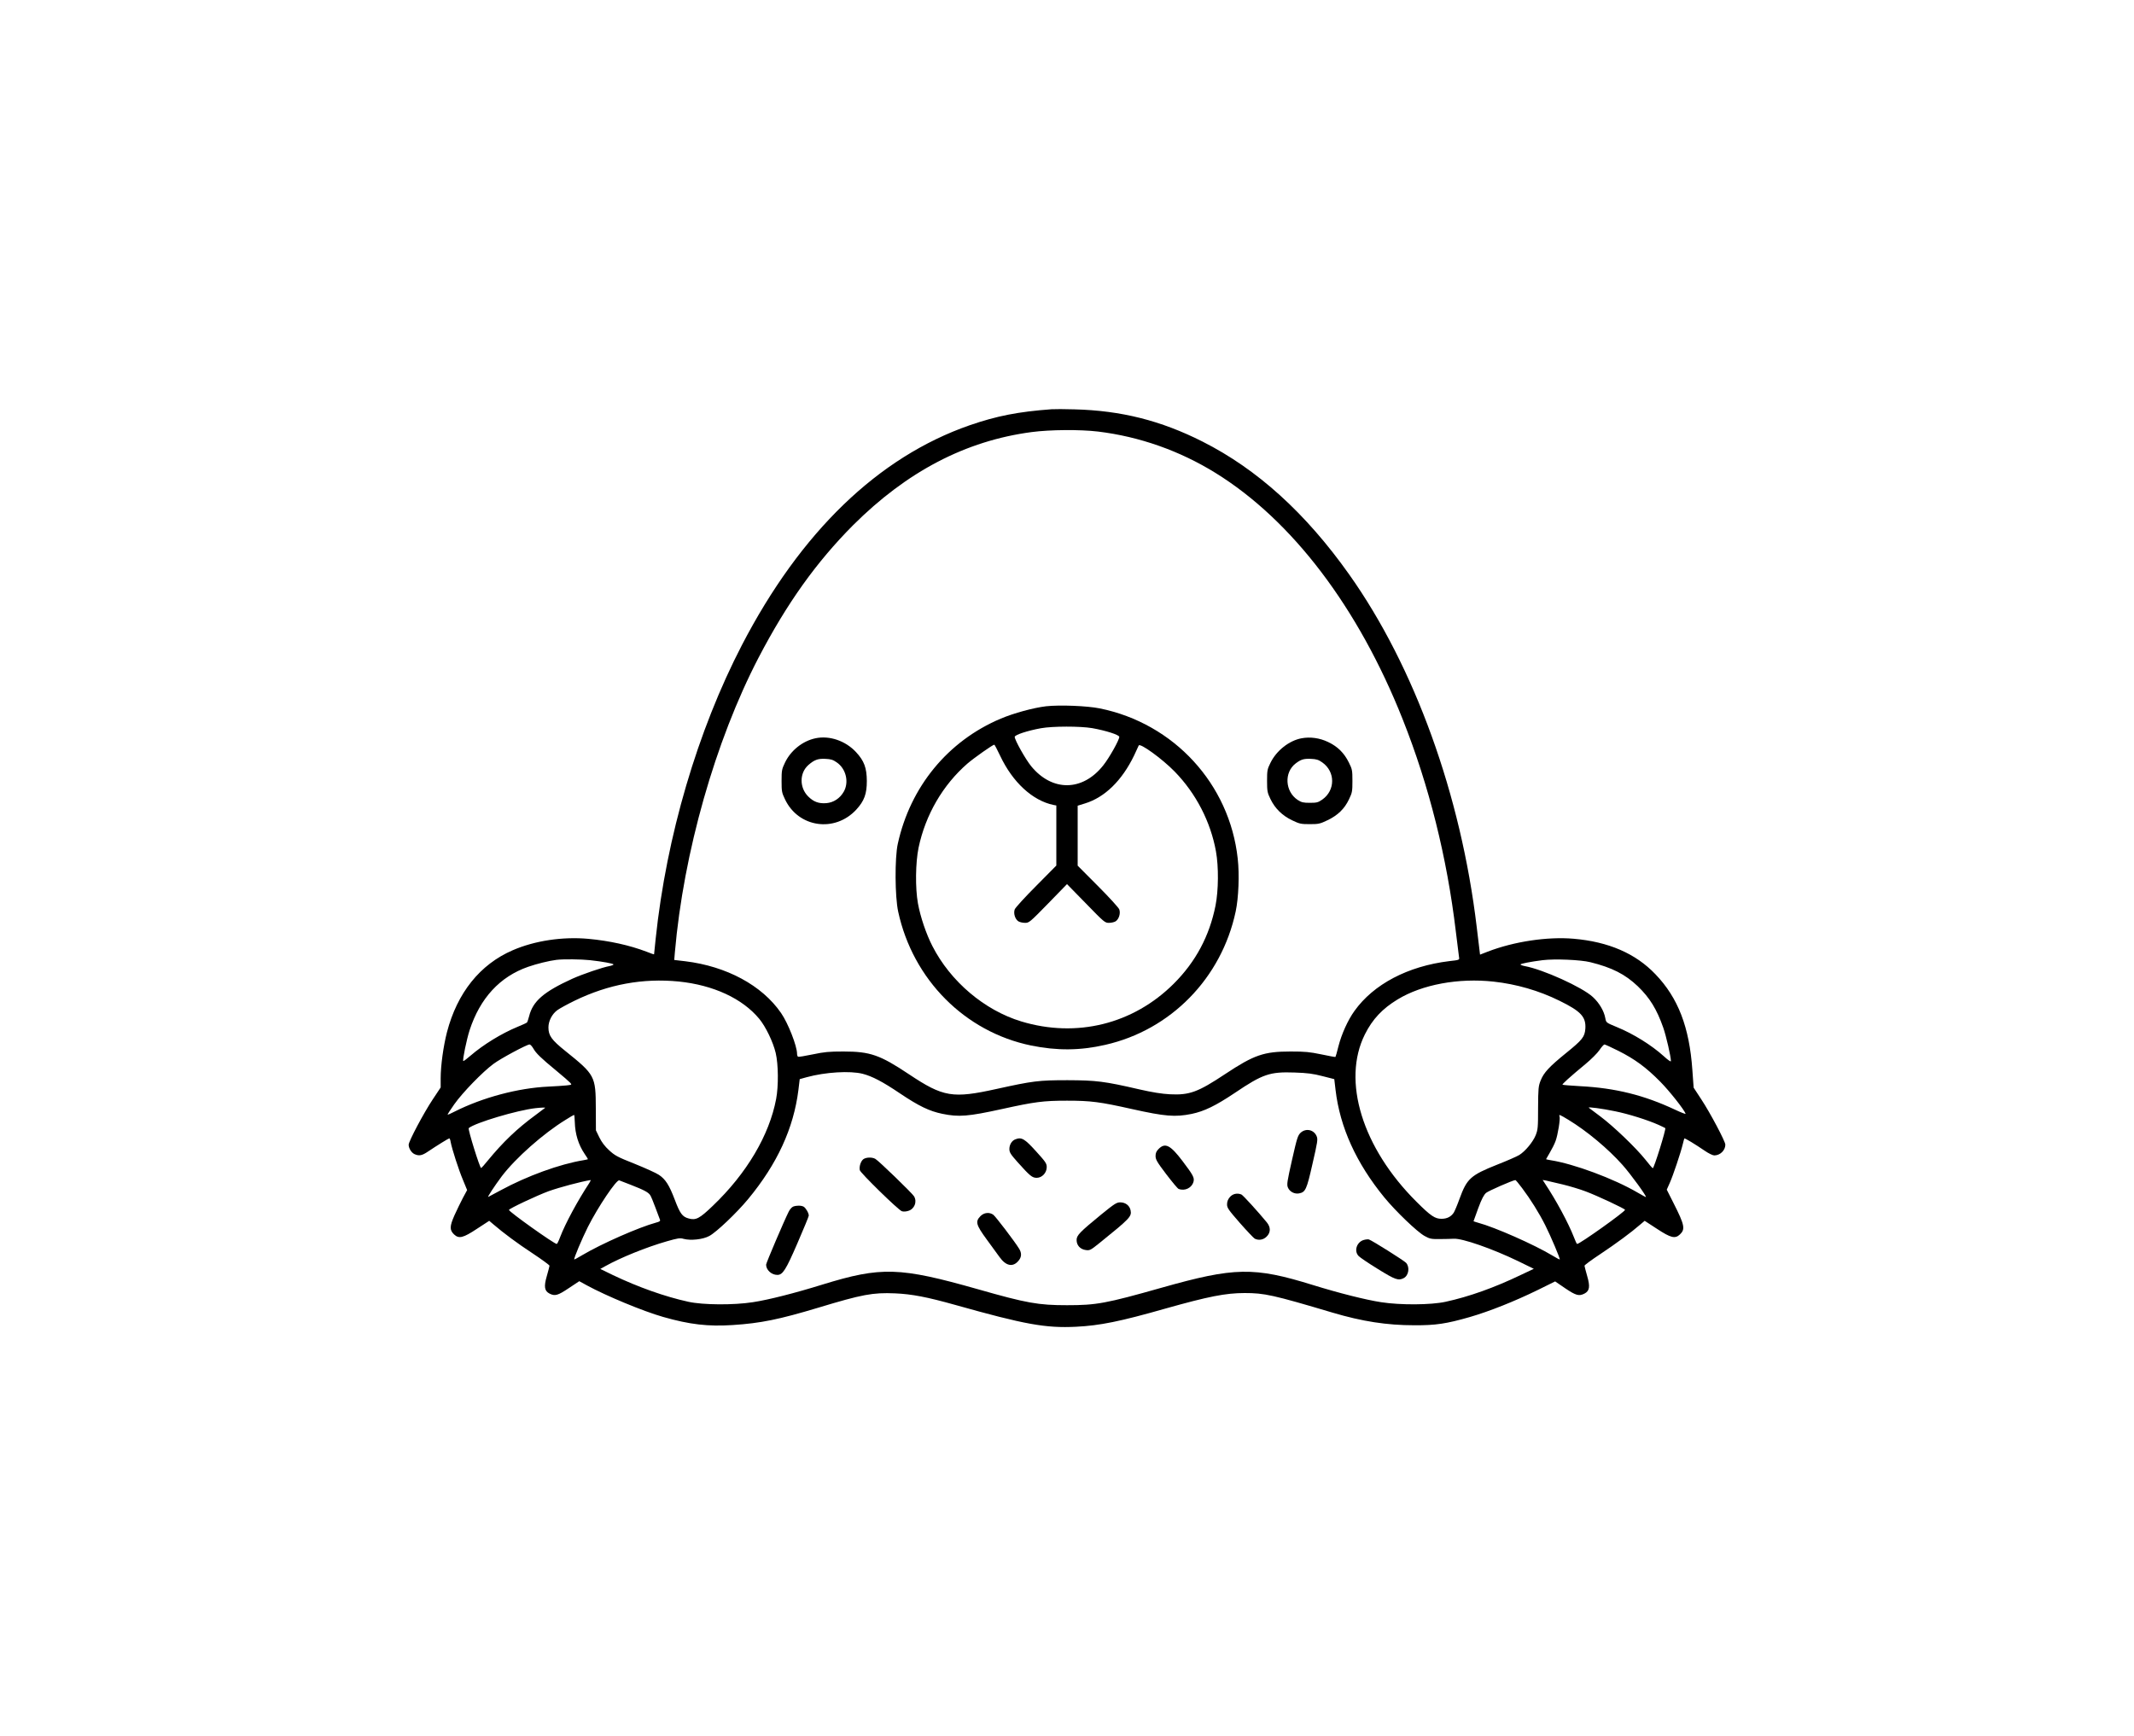 <?xml version="1.0" standalone="no"?>
<!DOCTYPE svg PUBLIC "-//W3C//DTD SVG 20010904//EN"
 "http://www.w3.org/TR/2001/REC-SVG-20010904/DTD/svg10.dtd">
<svg version="1.0" xmlns="http://www.w3.org/2000/svg"
 width="2000pt" height="1627pt" viewBox="0 0 2000 1627"
 preserveAspectRatio="xMidYMid meet">

<g transform="translate(0,1627) scale(0.1,-0.1)"
fill="#000000" stroke="none">
<path d="M9855 12434 c-313 -23 -515 -63 -767 -150 -857 -298 -1584 -1000
-2134 -2059 -416 -802 -708 -1793 -809 -2754 -8 -79 -15 -145 -15 -146 0 -2
-33 9 -72 25 -158 60 -347 102 -544 120 -241 22 -502 -17 -709 -107 -306 -132
-520 -399 -616 -768 -34 -132 -59 -314 -59 -432 l0 -86 -75 -113 c-84 -126
-225 -392 -225 -424 0 -33 26 -75 55 -88 42 -19 70 -14 126 24 80 54 193 124
200 124 4 0 10 -16 13 -36 13 -67 75 -260 115 -354 l39 -95 -39 -72 c-21 -40
-57 -114 -80 -165 -46 -104 -46 -138 -3 -179 45 -42 84 -33 214 53 l115 75 40
-34 c97 -83 222 -176 368 -272 86 -57 157 -109 157 -115 0 -6 -12 -49 -25 -96
-29 -99 -23 -140 25 -165 51 -26 78 -18 181 51 l98 65 73 -40 c180 -98 527
-242 713 -295 249 -71 420 -91 652 -76 263 17 437 53 803 163 410 124 509 143
719 134 158 -7 299 -34 566 -109 651 -183 844 -218 1130 -204 222 11 412 49
843 172 398 112 559 144 737 144 185 0 264 -17 825 -184 277 -82 507 -118 765
-118 201 -1 300 14 520 77 186 54 421 148 636 253 l164 81 95 -65 c101 -68
129 -75 180 -49 48 25 54 66 25 165 -13 47 -25 90 -25 96 0 6 66 55 148 109
150 100 292 205 371 274 l45 38 115 -75 c131 -86 170 -95 215 -53 52 49 45 88
-59 293 l-64 127 28 63 c31 69 103 284 122 363 7 28 13 52 15 54 4 5 101 -54
192 -116 35 -24 74 -43 88 -43 55 0 104 47 104 101 0 30 -143 300 -225 424
l-72 110 -12 165 c-28 402 -133 676 -346 898 -186 195 -440 305 -768 333 -244
21 -558 -26 -804 -121 l-72 -28 -5 42 c-3 22 -15 120 -26 216 -148 1240 -582
2440 -1195 3305 -408 576 -862 987 -1375 1246 -390 197 -763 291 -1200 302
-91 3 -187 3 -215 1z m435 -209 c389 -47 766 -180 1102 -388 718 -444 1338
-1261 1754 -2309 248 -624 415 -1294 498 -1988 14 -118 28 -227 30 -241 5 -27
5 -27 -92 -38 -387 -47 -709 -216 -888 -467 -62 -86 -121 -217 -150 -331 -13
-53 -26 -98 -28 -100 -2 -2 -61 9 -132 24 -111 23 -152 27 -289 27 -250 0
-342 -32 -612 -211 -256 -170 -335 -199 -518 -190 -76 4 -164 18 -287 46 -328
76 -404 85 -673 86 -271 0 -325 -7 -665 -82 -412 -91 -499 -77 -820 137 -273
182 -364 214 -615 214 -137 0 -178 -4 -288 -27 -71 -15 -133 -25 -138 -22 -5
4 -9 16 -9 28 0 72 -84 287 -150 382 -178 259 -511 438 -898 485 l-103 12 6
72 c81 933 378 1980 784 2761 266 510 541 895 885 1241 505 504 1055 792 1674
874 174 23 454 25 622 5z m-4760 -4955 c119 -13 220 -32 220 -40 0 -4 -17 -11
-37 -15 -67 -12 -253 -76 -347 -118 -270 -123 -372 -211 -407 -352 -7 -27 -16
-54 -20 -59 -4 -4 -44 -23 -89 -41 -150 -62 -321 -167 -439 -269 -36 -31 -66
-54 -69 -51 -9 8 31 201 59 288 98 301 284 503 549 595 80 28 198 57 265 65
63 8 233 6 315 -3z m9375 -19 c203 -50 326 -113 444 -225 113 -109 178 -215
239 -388 27 -77 72 -272 72 -314 0 -9 -27 9 -67 46 -114 103 -285 210 -440
273 -101 42 -100 41 -108 84 -12 67 -57 143 -117 198 -99 92 -468 259 -640
290 -21 4 -38 11 -38 15 0 7 95 26 207 40 113 14 356 4 448 -19z m-8544 -181
c324 -33 597 -159 755 -350 60 -73 129 -215 154 -320 25 -107 27 -309 4 -431
-64 -340 -276 -698 -593 -1001 -125 -120 -159 -138 -227 -119 -59 16 -81 46
-130 176 -52 137 -87 192 -149 233 -25 17 -127 63 -226 103 -162 64 -187 78
-240 127 -40 36 -70 76 -92 121 l-32 66 -1 205 c-1 304 -7 315 -287 540 -128
103 -157 143 -157 220 0 60 34 126 84 162 22 16 95 56 161 88 317 154 640 213
976 180z m7637 -1 c212 -23 425 -84 617 -179 202 -99 250 -151 243 -262 -6
-77 -27 -104 -180 -228 -158 -128 -210 -184 -239 -258 -21 -52 -23 -74 -24
-257 0 -185 -2 -204 -23 -257 -26 -63 -96 -148 -153 -184 -21 -13 -114 -54
-206 -90 -251 -100 -285 -131 -354 -320 -21 -59 -46 -117 -54 -130 -25 -38
-63 -58 -114 -58 -61 -1 -102 26 -235 159 -508 505 -702 1134 -484 1570 71
142 164 241 308 328 229 139 570 202 898 166z m-9000 -626 c25 -45 71 -90 217
-210 61 -50 118 -100 128 -111 18 -20 18 -20 -35 -26 -29 -3 -105 -8 -168 -11
-284 -13 -617 -102 -879 -234 -34 -18 -65 -31 -66 -29 -2 2 26 46 63 98 77
109 265 303 367 378 68 51 313 182 338 182 8 0 23 -17 35 -37z m10170 -23
c153 -77 260 -155 392 -289 87 -88 225 -263 238 -301 2 -5 -43 12 -100 39
-290 136 -559 203 -889 220 -88 5 -162 11 -165 14 -5 5 65 69 216 194 52 43
111 102 130 130 19 29 40 52 47 53 6 0 65 -27 131 -60z m-7083 -215 c89 -23
187 -74 347 -182 180 -121 278 -168 399 -193 155 -32 242 -25 561 45 304 67
385 78 608 78 223 0 308 -11 607 -78 314 -70 407 -77 561 -46 119 25 224 76
405 197 262 177 328 199 559 191 123 -4 174 -11 263 -34 l110 -28 12 -102 c41
-349 194 -686 458 -1008 107 -130 307 -322 376 -360 49 -27 62 -30 144 -29 50
0 108 2 130 3 79 5 361 -93 605 -211 l145 -71 -125 -59 c-244 -117 -481 -202
-702 -250 -137 -30 -422 -32 -603 -4 -144 22 -394 85 -640 161 -554 172 -735
168 -1418 -25 -523 -148 -611 -164 -887 -164 -269 0 -377 19 -836 150 -733
208 -905 213 -1454 44 -261 -81 -509 -144 -655 -166 -181 -28 -466 -26 -603 4
-220 48 -470 137 -707 250 l-119 58 47 26 c143 80 385 178 577 233 102 29 123
33 156 23 67 -18 182 -6 242 27 67 36 256 216 363 345 273 330 427 664 472
1025 l12 100 65 18 c175 48 407 62 525 32z m-2976 -319 c-2 -2 -42 -32 -89
-67 -176 -129 -305 -253 -449 -428 -29 -37 -57 -67 -62 -69 -11 -4 -126 365
-116 374 60 50 455 168 627 187 54 6 94 7 89 3z m10027 -32 c124 -25 304 -81
409 -128 32 -15 60 -28 62 -30 9 -9 -105 -376 -117 -376 -3 0 -34 35 -68 79
-88 111 -301 315 -423 406 -57 43 -106 79 -109 82 -9 10 125 -8 246 -33z
m-9749 -101 c3 -113 34 -213 93 -300 17 -24 30 -46 30 -48 0 -2 -19 -6 -42
-10 -221 -36 -527 -147 -774 -281 -60 -32 -113 -61 -118 -63 -12 -5 59 103
127 194 130 171 390 401 597 528 41 26 77 47 80 47 3 0 6 -30 7 -67z m9312 21
c173 -105 373 -272 508 -424 78 -88 232 -300 218 -300 -4 0 -38 19 -78 42
-222 130 -596 269 -814 303 -24 4 -43 8 -43 10 0 1 16 29 35 61 19 32 44 81
54 109 21 57 46 209 37 231 -8 21 0 18 83 -32z m-9175 -591 c-109 -165 -227
-383 -275 -510 -13 -35 -27 -63 -31 -63 -24 0 -448 302 -448 319 0 12 266 137
373 176 104 37 300 89 391 104 4 0 0 -11 -10 -26z m386 -18 c126 -49 167 -71
184 -98 8 -12 30 -65 49 -117 19 -52 38 -103 42 -112 5 -13 -2 -19 -37 -28
-159 -43 -509 -197 -688 -303 -41 -25 -77 -44 -78 -42 -7 6 71 191 128 305 95
188 269 447 294 436 6 -2 54 -21 106 -41z m8355 -31 c79 -105 158 -231 217
-348 51 -101 142 -316 136 -321 -2 -2 -32 14 -68 36 -171 103 -540 266 -697
308 -24 7 -43 13 -43 14 0 1 20 56 44 122 33 89 53 126 74 144 23 19 242 115
274 120 3 1 32 -33 63 -75z m380 34 c66 -16 163 -45 215 -65 108 -40 370 -163
370 -173 0 -18 -424 -320 -449 -320 -4 0 -17 28 -30 63 -52 133 -165 344 -275
509 l-18 28 33 -6 c19 -4 88 -20 154 -36z"/>
<path d="M9804 9650 c-118 -14 -302 -64 -425 -116 -495 -209 -848 -638 -965
-1174 -29 -131 -27 -496 4 -636 138 -636 625 -1126 1246 -1254 241 -49 457
-48 693 6 615 139 1091 625 1224 1251 27 127 36 346 19 495 -76 699 -597 1267
-1293 1408 -118 24 -375 34 -503 20z m432 -205 c129 -23 254 -63 254 -82 0
-29 -94 -197 -151 -268 -193 -243 -476 -247 -673 -9 -53 64 -156 247 -156 277
0 19 119 58 245 81 110 20 369 20 481 1z m-862 -260 c117 -248 303 -419 499
-460 l27 -5 0 -282 0 -281 -189 -191 c-105 -105 -195 -204 -201 -220 -13 -36
2 -89 33 -111 12 -8 40 -15 62 -15 39 -1 45 4 218 181 l177 182 178 -182 c172
-177 178 -182 217 -181 22 0 50 7 62 15 31 22 46 75 33 111 -6 16 -96 115
-201 220 l-189 190 0 281 0 281 68 21 c186 57 347 214 461 450 22 46 41 87 43
93 10 28 221 -125 337 -244 200 -205 337 -471 387 -748 26 -144 24 -366 -4
-508 -57 -286 -186 -527 -391 -732 -381 -380 -912 -511 -1430 -354 -345 105
-663 374 -833 707 -57 111 -112 272 -135 399 -26 144 -23 383 6 523 65 308
227 587 458 788 63 54 239 178 252 177 3 -1 28 -48 55 -105z"/>
<path d="M7643 9350 c-120 -25 -232 -114 -286 -228 -30 -62 -32 -75 -32 -172
0 -97 2 -110 32 -172 125 -265 466 -315 668 -97 75 82 99 147 99 269 -1 123
-25 188 -101 270 -98 106 -249 158 -380 130z m199 -226 c88 -60 117 -187 65
-276 -36 -62 -95 -100 -161 -106 -72 -6 -121 12 -172 63 -83 83 -82 221 3 295
55 48 90 61 160 57 50 -2 71 -9 105 -33z"/>
<path d="M12199 9350 c-116 -21 -236 -115 -292 -230 -30 -60 -32 -72 -32 -170
0 -97 3 -110 32 -170 43 -89 111 -155 203 -199 69 -33 82 -36 165 -36 83 0 96
3 167 37 96 46 159 107 201 196 30 62 32 75 32 172 0 99 -2 110 -33 172 -44
90 -106 151 -195 193 -79 38 -167 50 -248 35z m193 -226 c124 -87 124 -262 0
-349 -39 -27 -52 -30 -116 -30 -62 0 -78 4 -114 27 -119 79 -129 258 -19 342
50 38 76 46 144 43 51 -2 71 -9 105 -33z"/>
<path d="M12190 5653 c-27 -26 -34 -47 -81 -255 -46 -203 -50 -231 -39 -258
16 -40 62 -64 105 -56 60 12 71 34 126 278 47 204 51 229 39 257 -25 62 -100
79 -150 34z"/>
<path d="M9514 5590 c-32 -13 -54 -50 -54 -90 0 -31 11 -49 75 -121 118 -132
139 -149 181 -149 50 0 94 47 94 100 0 34 -10 49 -97 145 -112 124 -139 139
-199 115z"/>
<path d="M10859 5501 c-22 -22 -29 -39 -29 -67 0 -32 14 -57 100 -170 55 -72
107 -135 116 -138 59 -23 125 10 140 69 9 37 -5 62 -104 193 -113 149 -162
174 -223 113z"/>
<path d="M8092 5405 c-24 -18 -41 -67 -34 -103 5 -26 359 -372 394 -385 14 -5
38 -4 60 3 58 17 85 84 55 136 -16 28 -336 338 -364 352 -31 17 -85 15 -111
-3z"/>
<path d="M11526 5049 c-18 -21 -26 -42 -26 -68 0 -33 13 -51 120 -174 66 -75
129 -141 139 -147 37 -19 81 -12 112 19 39 39 39 87 2 133 -82 100 -225 257
-239 262 -40 16 -82 6 -108 -25z"/>
<path d="M10323 4888 c-205 -168 -233 -197 -233 -241 0 -50 34 -87 86 -94 38
-5 45 -1 125 63 291 235 306 251 295 309 -9 45 -48 75 -97 75 -34 0 -54 -13
-176 -112z"/>
<path d="M7433 4960 c-12 -5 -31 -26 -41 -47 -42 -83 -212 -481 -212 -497 0
-50 51 -96 105 -96 51 0 80 46 189 298 58 134 106 250 106 258 0 24 -29 73
-49 84 -23 12 -68 12 -98 0z"/>
<path d="M9189 4871 c-50 -51 -42 -81 58 -218 47 -65 102 -140 121 -166 60
-84 125 -97 177 -35 30 35 32 72 6 114 -41 67 -220 302 -242 318 -37 26 -86
21 -120 -13z"/>
<path d="M12783 4648 c-67 -18 -96 -103 -50 -151 12 -13 93 -68 181 -122 163
-101 192 -111 242 -85 47 25 58 103 22 143 -22 23 -316 208 -348 219 -8 3 -29
1 -47 -4z"/>
</g>
</svg>
